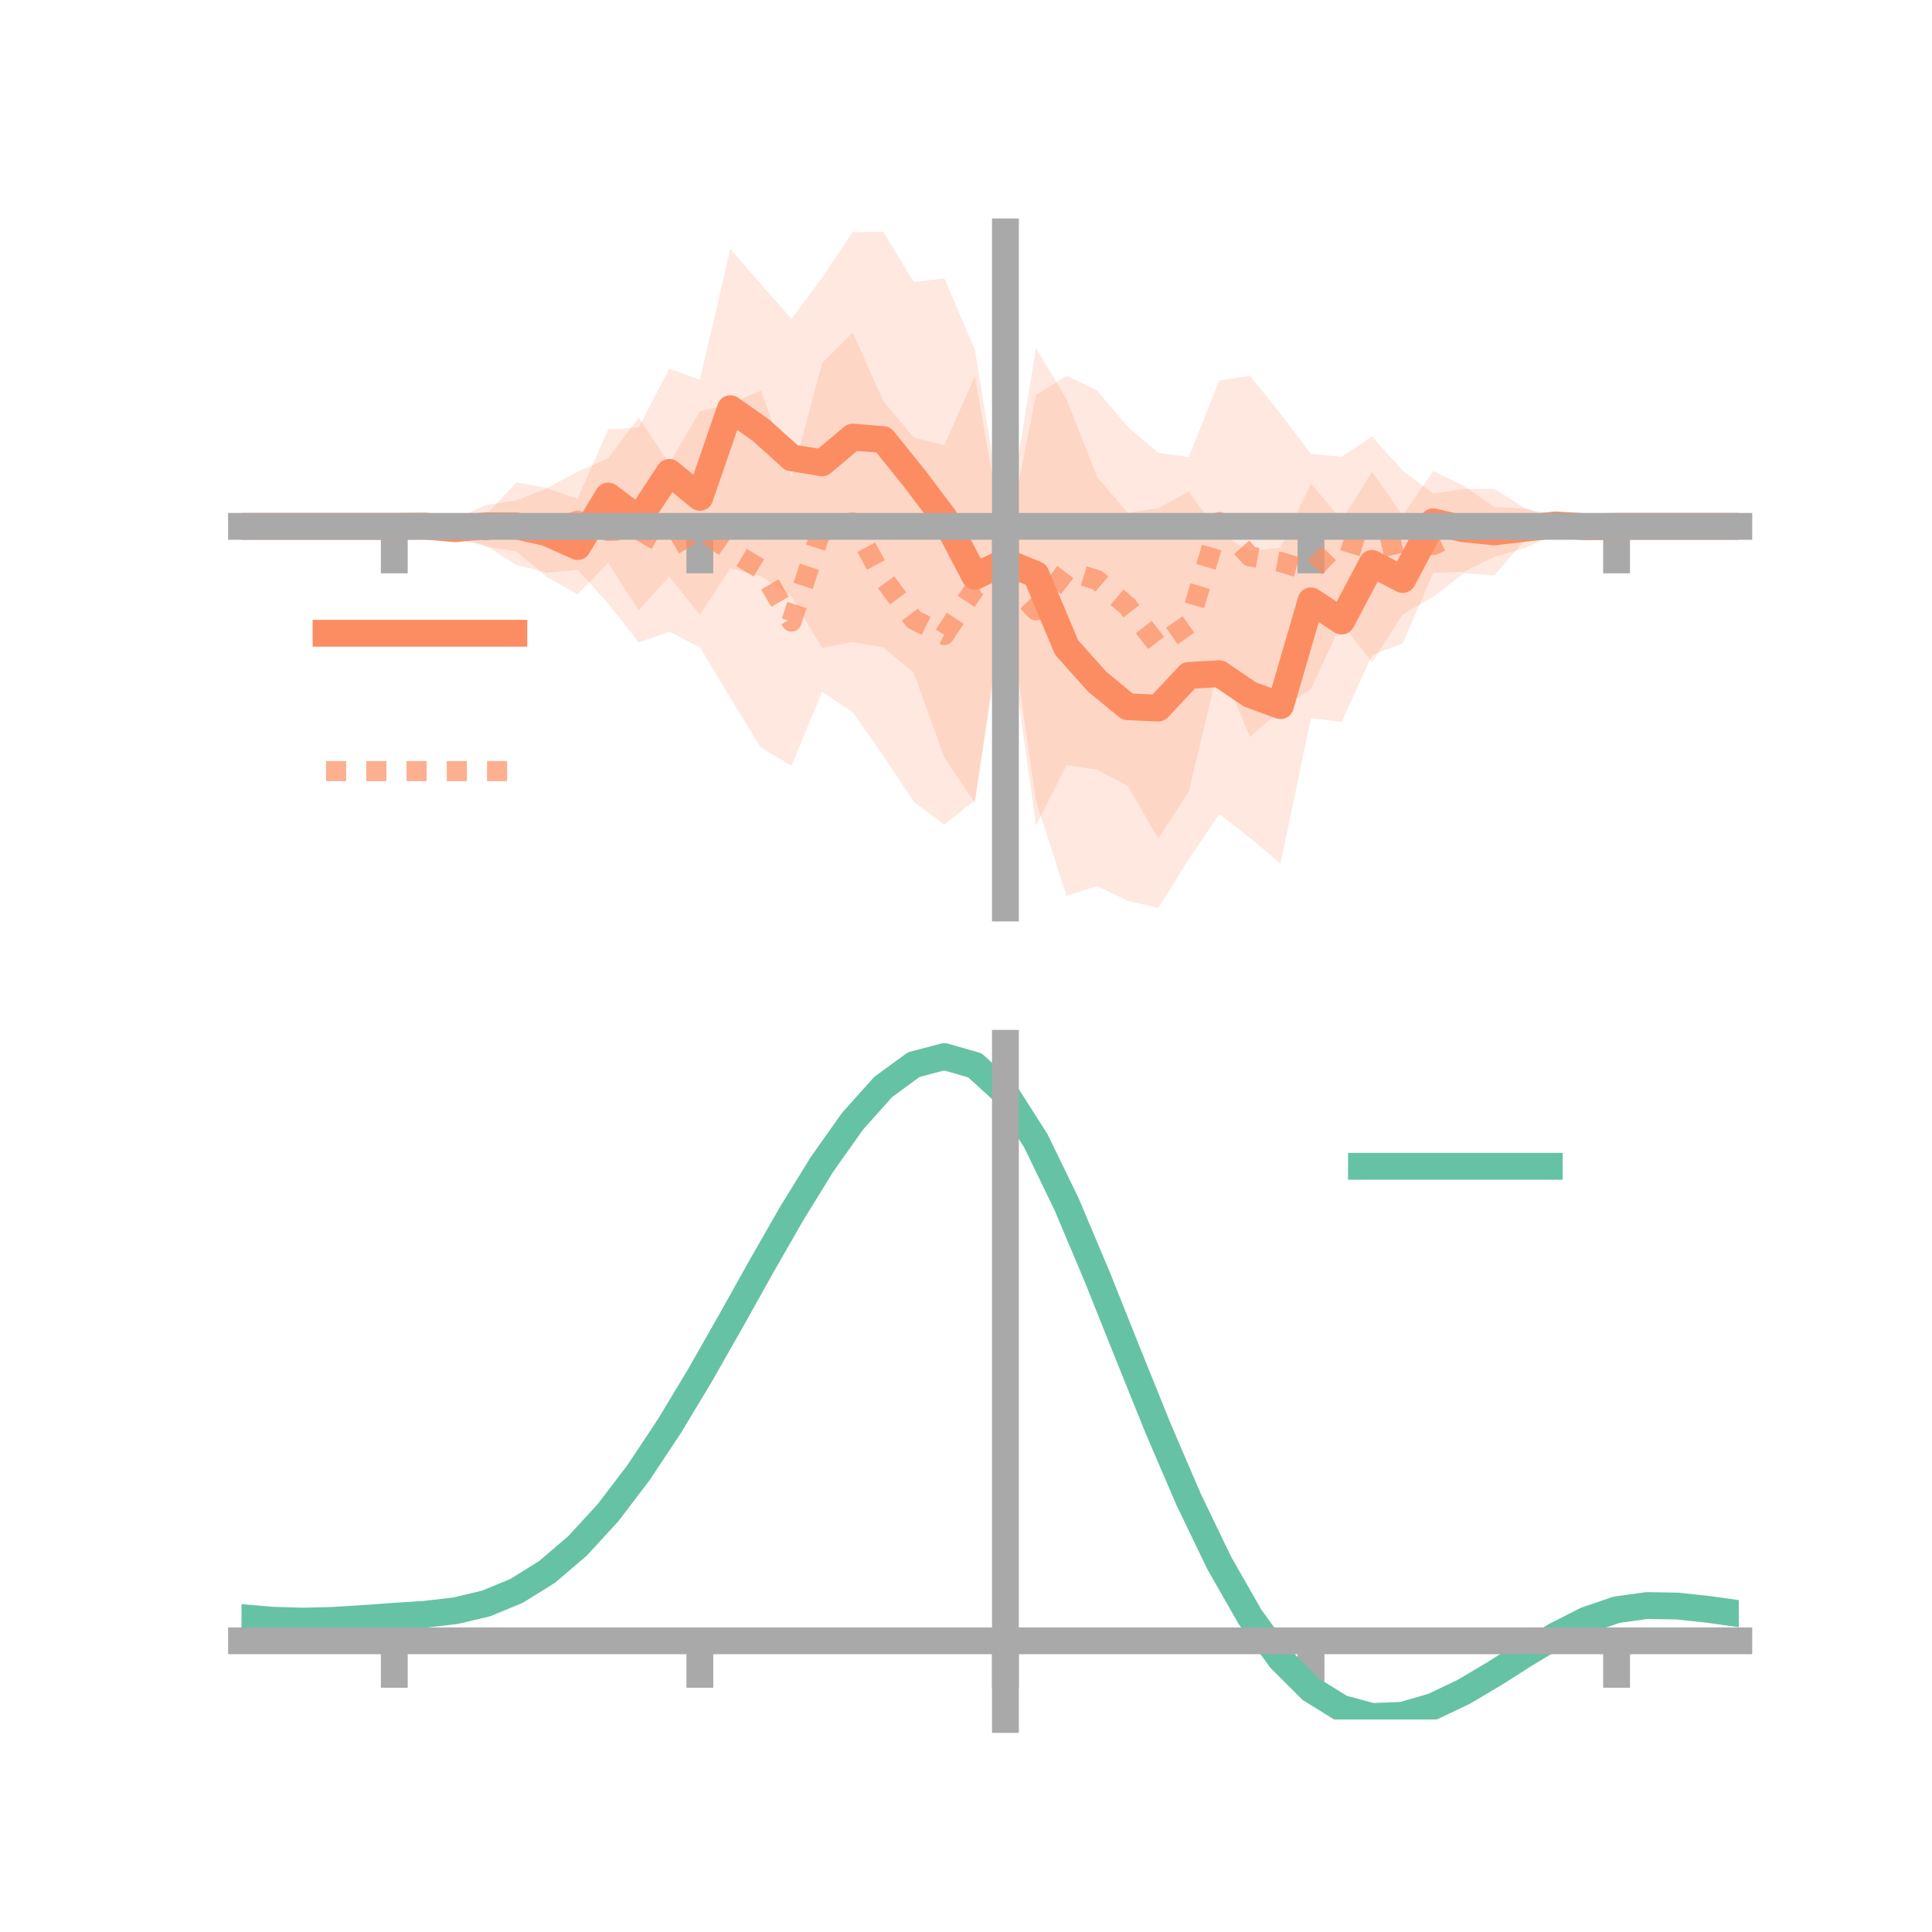 <?xml version="1.0" encoding="utf-8" standalone="no"?>
<!DOCTYPE svg PUBLIC "-//W3C//DTD SVG 1.1//EN"
  "http://www.w3.org/Graphics/SVG/1.1/DTD/svg11.dtd">
<!-- Created with matplotlib (https://matplotlib.org/) -->
<svg height="144pt" version="1.1" viewBox="0 0 144 144" width="144pt" xmlns="http://www.w3.org/2000/svg" xmlns:xlink="http://www.w3.org/1999/xlink">
 <defs>
  <style type="text/css">*{stroke-linecap:butt;stroke-linejoin:round;}</style>
 </defs>
 <g id="figure_1">
  <g id="patch_1">
   <path d="M 0 144 
L 144 144 
L 144 0 
L 0 0 
z
" style="fill:none;"/>
  </g>
  <g id="axes_1">
   <g id="patch_2">
    <path d="M 18 67.68 
L 129.6 67.68 
L 129.6 17.28 
L 18 17.28 
z
" style="fill:none;"/>
   </g>
   <g id="PolyCollection_1">
    <path clip-path="url(#pc57cab19cd)" d="M 18 39.232 
L 18 39.232 
L 20.278 39.232 
L 22.555 39.232 
L 24.833 39.232 
L 27.11 39.232 
L 29.388 39.232 
L 31.665 39.094 
L 33.943 38.678 
L 36.22 37.641 
L 38.498 37.295 
L 40.776 36.409 
L 43.053 37.175 
L 45.331 31.993 
L 47.608 31.86 
L 49.886 27.464 
L 52.163 28.311 
L 54.441 18.559 
L 56.718 21.197 
L 58.996 23.76 
L 61.273 20.714 
L 63.551 17.302 
L 65.829 17.28 
L 68.106 21.024 
L 70.384 20.753 
L 72.661 26.062 
L 74.939 39.941 
L 77.216 25.938 
L 79.494 29.751 
L 81.771 35.551 
L 84.049 38.22 
L 86.327 37.877 
L 88.604 36.653 
L 90.882 39.755 
L 93.159 41.073 
L 95.437 40.826 
L 97.714 36.039 
L 99.992 38.773 
L 102.269 35.172 
L 104.547 38.421 
L 106.824 35.105 
L 109.102 36.219 
L 111.38 37.794 
L 113.657 37.899 
L 115.935 38.418 
L 118.212 39.095 
L 120.49 39.232 
L 122.767 39.232 
L 125.045 39.232 
L 127.322 39.232 
L 129.6 39.232 
L 129.6 39.232 
L 129.6 39.232 
L 127.322 39.232 
L 125.045 39.232 
L 122.767 39.232 
L 120.49 39.232 
L 118.212 39.423 
L 115.935 39.83 
L 113.657 40.848 
L 111.38 41.498 
L 109.102 42.616 
L 106.824 42.688 
L 104.547 47.962 
L 102.269 48.817 
L 99.992 53.808 
L 97.714 53.528 
L 95.437 64.362 
L 93.159 62.443 
L 90.882 60.674 
L 88.604 64.034 
L 86.327 67.68 
L 84.049 67.131 
L 81.771 66.054 
L 79.494 66.757 
L 77.216 59.705 
L 74.939 43.807 
L 72.661 59.847 
L 70.384 56.447 
L 68.106 50.15 
L 65.829 48.247 
L 63.551 47.859 
L 61.273 48.28 
L 58.996 44.481 
L 56.718 42.938 
L 54.441 42.364 
L 52.163 45.824 
L 49.886 42.957 
L 47.608 45.486 
L 45.331 41.949 
L 43.053 44.295 
L 40.776 43.019 
L 38.498 41.106 
L 36.22 40.736 
L 33.943 40.135 
L 31.665 39.335 
L 29.388 39.232 
L 27.11 39.232 
L 24.833 39.232 
L 22.555 39.232 
L 20.278 39.232 
L 18 39.232 
z
" style="fill:#fc8d62;fill-opacity:0.2;"/>
   </g>
   <g id="PolyCollection_2">
    <path clip-path="url(#pc57cab19cd)" d="M 18 39.232 
L 18 39.232 
L 20.278 39.232 
L 22.555 39.232 
L 24.833 39.232 
L 27.11 39.232 
L 29.388 39.232 
L 31.665 39.22 
L 33.943 38.563 
L 36.22 38.387 
L 38.498 35.951 
L 40.776 36.362 
L 43.053 35.155 
L 45.331 34.154 
L 47.608 31.136 
L 49.886 34.543 
L 52.163 30.666 
L 54.441 30.099 
L 56.718 29.114 
L 58.996 35.585 
L 61.273 27.077 
L 63.551 24.78 
L 65.829 29.88 
L 68.106 32.613 
L 70.384 33.193 
L 72.661 28.064 
L 74.939 40.98 
L 77.216 29.447 
L 79.494 28.006 
L 81.771 29.11 
L 84.049 31.813 
L 86.327 33.752 
L 88.604 34.06 
L 90.882 28.357 
L 93.159 28.006 
L 95.437 30.843 
L 97.714 33.833 
L 99.992 34.042 
L 102.269 32.535 
L 104.547 35.081 
L 106.824 36.779 
L 109.102 36.449 
L 111.38 36.437 
L 113.657 37.888 
L 115.935 38.712 
L 118.212 39.21 
L 120.49 39.232 
L 122.767 39.232 
L 125.045 39.232 
L 127.322 39.232 
L 129.6 39.232 
L 129.6 39.232 
L 129.6 39.232 
L 127.322 39.232 
L 125.045 39.232 
L 122.767 39.232 
L 120.49 39.232 
L 118.212 39.274 
L 115.935 39.889 
L 113.657 40.258 
L 111.38 42.887 
L 109.102 42.733 
L 106.824 44.481 
L 104.547 45.788 
L 102.269 49.364 
L 99.992 46.465 
L 97.714 51.326 
L 95.437 52.936 
L 93.159 54.933 
L 90.882 49.455 
L 88.604 58.988 
L 86.327 62.492 
L 84.049 58.568 
L 81.771 57.366 
L 79.494 57.025 
L 77.216 61.545 
L 74.939 45.17 
L 72.661 59.642 
L 70.384 61.461 
L 68.106 59.759 
L 65.829 56.316 
L 63.551 53.086 
L 61.273 51.56 
L 58.996 57.069 
L 56.718 55.735 
L 54.441 52.007 
L 52.163 48.242 
L 49.886 47.08 
L 47.608 47.878 
L 45.331 44.983 
L 43.053 42.469 
L 40.776 42.682 
L 38.498 42.117 
L 36.22 40.669 
L 33.943 39.834 
L 31.665 39.24 
L 29.388 39.232 
L 27.11 39.232 
L 24.833 39.232 
L 22.555 39.232 
L 20.278 39.232 
L 18 39.232 
z
" style="fill:#fc8d62;fill-opacity:0.2;"/>
   </g>
   <g id="matplotlib.axis_1">
    <g id="xtick_1">
     <g id="line2d_1">
      <defs>
       <path d="M 0 0 
L 0 3.5 
" id="m006efa170c" style="stroke:#a9a9a9;stroke-width:2;"/>
      </defs>
      <g>
       <use style="fill:#a9a9a9;stroke:#a9a9a9;stroke-width:2;" x="29.388" xlink:href="#m006efa170c" y="39.232"/>
      </g>
     </g>
    </g>
    <g id="xtick_2">
     <g id="line2d_2">
      <g>
       <use style="fill:#a9a9a9;stroke:#a9a9a9;stroke-width:2;" x="52.163" xlink:href="#m006efa170c" y="39.232"/>
      </g>
     </g>
    </g>
    <g id="xtick_3">
     <g id="line2d_3">
      <g>
       <use style="fill:#a9a9a9;stroke:#a9a9a9;stroke-width:2;" x="74.939" xlink:href="#m006efa170c" y="39.232"/>
      </g>
     </g>
    </g>
    <g id="xtick_4">
     <g id="line2d_4">
      <g>
       <use style="fill:#a9a9a9;stroke:#a9a9a9;stroke-width:2;" x="97.714" xlink:href="#m006efa170c" y="39.232"/>
      </g>
     </g>
    </g>
    <g id="xtick_5">
     <g id="line2d_5">
      <g>
       <use style="fill:#a9a9a9;stroke:#a9a9a9;stroke-width:2;" x="120.49" xlink:href="#m006efa170c" y="39.232"/>
      </g>
     </g>
    </g>
   </g>
   <g id="matplotlib.axis_2"/>
   <g id="line2d_6">
    <path clip-path="url(#pc57cab19cd)" d="M 18 39.232 
L 20.278 39.232 
L 22.555 39.232 
L 24.833 39.232 
L 27.11 39.232 
L 29.388 39.232 
L 31.665 39.214 
L 33.943 39.407 
L 36.22 39.188 
L 38.498 39.2 
L 40.776 39.714 
L 43.053 40.735 
L 45.331 36.971 
L 47.608 38.673 
L 49.886 35.21 
L 52.163 37.068 
L 54.441 30.462 
L 56.718 32.068 
L 58.996 34.121 
L 61.273 34.497 
L 63.551 32.581 
L 65.829 32.764 
L 68.106 35.587 
L 70.384 38.6 
L 72.661 42.954 
L 74.939 41.874 
L 77.216 42.821 
L 79.494 48.254 
L 81.771 50.803 
L 84.049 52.676 
L 86.327 52.778 
L 88.604 50.343 
L 90.882 50.214 
L 93.159 51.758 
L 95.437 52.594 
L 97.714 44.784 
L 99.992 46.29 
L 102.269 41.995 
L 104.547 43.192 
L 106.824 38.896 
L 109.102 39.417 
L 111.38 39.646 
L 113.657 39.374 
L 115.935 39.124 
L 118.212 39.259 
L 120.49 39.232 
L 122.767 39.232 
L 125.045 39.232 
L 127.322 39.232 
L 129.6 39.232 
" style="fill:none;stroke:#fc8d62;stroke-linecap:square;stroke-width:2;"/>
   </g>
   <g id="line2d_7">
    <path clip-path="url(#pc57cab19cd)" d="M 18 39.232 
L 20.278 39.232 
L 22.555 39.232 
L 24.833 39.232 
L 27.11 39.232 
L 29.388 39.232 
L 31.665 39.23 
L 33.943 39.198 
L 36.22 39.528 
L 38.498 39.034 
L 40.776 39.522 
L 43.053 38.812 
L 45.331 39.569 
L 47.608 39.507 
L 49.886 40.811 
L 52.163 39.454 
L 54.441 41.053 
L 56.718 42.424 
L 58.996 46.327 
L 61.273 39.318 
L 63.551 38.933 
L 65.829 43.098 
L 68.106 46.186 
L 70.384 47.327 
L 72.661 43.853 
L 74.939 43.075 
L 77.216 45.496 
L 79.494 42.516 
L 81.771 43.238 
L 84.049 45.19 
L 86.327 48.122 
L 88.604 46.524 
L 90.882 38.906 
L 93.159 41.47 
L 95.437 41.889 
L 97.714 42.58 
L 99.992 40.253 
L 102.269 40.95 
L 104.547 40.435 
L 106.824 40.63 
L 109.102 39.591 
L 111.38 39.662 
L 113.657 39.073 
L 115.935 39.3 
L 118.212 39.242 
L 120.49 39.232 
L 122.767 39.232 
L 125.045 39.232 
L 127.322 39.232 
L 129.6 39.232 
" style="fill:none;stroke:#fc8d62;stroke-dasharray:1.5,1.5;stroke-dashoffset:0;stroke-opacity:0.7;stroke-width:1.5;"/>
   </g>
   <g id="patch_3">
    <path d="M 74.939 67.68 
L 74.939 17.28 
" style="fill:none;stroke:#a9a9a9;stroke-linecap:square;stroke-linejoin:miter;stroke-width:2;"/>
   </g>
   <g id="patch_4">
    <path d="M 129.6 67.68 
L 129.6 17.28 
" style="fill:none;"/>
   </g>
   <g id="patch_5">
    <path d="M 18 39.232 
L 129.6 39.232 
" style="fill:none;stroke:#a9a9a9;stroke-linecap:square;stroke-linejoin:miter;stroke-width:2;"/>
   </g>
   <g id="patch_6">
    <path d="M 18 17.28 
L 129.6 17.28 
" style="fill:none;"/>
   </g>
   <g id="legend_1">
    <g id="line2d_8">
     <path d="M 24.3 47.2 
L 38.3 47.2 
" style="fill:none;stroke:#fc8d62;stroke-linecap:square;stroke-width:2;"/>
    </g>
    <g id="line2d_9"/>
    <g id="text_1">
     <!--   -->
     <g transform="translate(43.9 49.65)scale(0.07 -0.07)">
      <defs>
       <path id="DejaVuSans-32"/>
      </defs>
      <use xlink:href="#DejaVuSans-32"/>
     </g>
    </g>
    <g id="line2d_10">
     <path d="M 24.3 57.474 
L 38.3 57.474 
" style="fill:none;stroke:#fc8d62;stroke-dasharray:1.5,1.5;stroke-dashoffset:0;stroke-opacity:0.7;stroke-width:1.5;"/>
    </g>
    <g id="line2d_11"/>
    <g id="text_2">
     <!--   -->
     <g transform="translate(43.9 59.924)scale(0.07 -0.07)">
      <use xlink:href="#DejaVuSans-32"/>
     </g>
    </g>
   </g>
  </g>
  <g id="axes_2">
   <g id="patch_7">
    <path d="M 18 128.16 
L 129.6 128.16 
L 129.6 77.76 
L 18 77.76 
z
" style="fill:none;"/>
   </g>
   <g id="PolyCollection_3">
    <path clip-path="url(#p340ad80c72)" d="M 18 120.606 
L 18 120.522 
L 20.278 120.728 
L 22.555 120.799 
L 24.833 120.737 
L 27.11 120.584 
L 29.388 120.411 
L 31.665 120.259 
L 33.943 119.99 
L 36.22 119.444 
L 38.498 118.497 
L 40.776 117.056 
L 43.053 115.069 
L 45.331 112.528 
L 47.608 109.464 
L 49.886 105.944 
L 52.163 102.068 
L 54.441 97.967 
L 56.718 93.794 
L 58.996 89.724 
L 61.273 85.946 
L 63.551 82.66 
L 65.829 80.067 
L 68.106 78.369 
L 70.384 77.76 
L 72.661 78.426 
L 74.939 80.534 
L 77.216 84.163 
L 79.494 88.936 
L 81.771 94.419 
L 84.049 100.208 
L 86.327 105.946 
L 88.604 111.334 
L 90.882 116.137 
L 93.159 120.187 
L 95.437 123.38 
L 97.714 125.677 
L 99.992 127.098 
L 102.269 127.714 
L 104.547 127.63 
L 106.824 126.98 
L 109.102 125.914 
L 111.38 124.591 
L 113.657 123.172 
L 115.935 121.815 
L 118.212 120.673 
L 120.49 119.897 
L 122.767 119.585 
L 125.045 119.631 
L 127.322 119.886 
L 129.6 120.217 
L 129.6 120.328 
L 129.6 120.328 
L 127.322 120.021 
L 125.045 119.785 
L 122.767 119.749 
L 120.49 120.065 
L 118.212 120.852 
L 115.935 122.024 
L 113.657 123.43 
L 111.38 124.904 
L 109.102 126.279 
L 106.824 127.385 
L 104.547 128.062 
L 102.269 128.16 
L 99.992 127.555 
L 97.714 126.155 
L 95.437 123.907 
L 93.159 120.802 
L 90.882 116.88 
L 88.604 112.235 
L 86.327 107.027 
L 84.049 101.476 
L 81.771 95.872 
L 79.494 90.559 
L 77.216 85.932 
L 74.939 82.416 
L 72.661 80.38 
L 70.384 79.74 
L 68.106 80.331 
L 65.829 81.967 
L 63.551 84.457 
L 61.273 87.606 
L 58.996 91.219 
L 56.718 95.103 
L 54.441 99.08 
L 52.163 102.983 
L 49.886 106.669 
L 47.608 110.016 
L 45.331 112.933 
L 43.053 115.359 
L 40.776 117.267 
L 38.498 118.664 
L 36.22 119.589 
L 33.943 120.122 
L 31.665 120.381 
L 29.388 120.52 
L 27.11 120.677 
L 24.833 120.811 
L 22.555 120.859 
L 20.278 120.792 
L 18 120.606 
z
" style="fill:#66c2a5;fill-opacity:0.2;"/>
   </g>
   <g id="matplotlib.axis_3">
    <g id="xtick_6">
     <g id="line2d_12">
      <g>
       <use style="fill:#a9a9a9;stroke:#a9a9a9;stroke-width:2;" x="29.388" xlink:href="#m006efa170c" y="122.296"/>
      </g>
     </g>
    </g>
    <g id="xtick_7">
     <g id="line2d_13">
      <g>
       <use style="fill:#a9a9a9;stroke:#a9a9a9;stroke-width:2;" x="52.163" xlink:href="#m006efa170c" y="122.296"/>
      </g>
     </g>
    </g>
    <g id="xtick_8">
     <g id="line2d_14">
      <g>
       <use style="fill:#a9a9a9;stroke:#a9a9a9;stroke-width:2;" x="74.939" xlink:href="#m006efa170c" y="122.296"/>
      </g>
     </g>
    </g>
    <g id="xtick_9">
     <g id="line2d_15">
      <g>
       <use style="fill:#a9a9a9;stroke:#a9a9a9;stroke-width:2;" x="97.714" xlink:href="#m006efa170c" y="122.296"/>
      </g>
     </g>
    </g>
    <g id="xtick_10">
     <g id="line2d_16">
      <g>
       <use style="fill:#a9a9a9;stroke:#a9a9a9;stroke-width:2;" x="120.49" xlink:href="#m006efa170c" y="122.296"/>
      </g>
     </g>
    </g>
   </g>
   <g id="matplotlib.axis_4"/>
   <g id="line2d_17">
    <path clip-path="url(#p340ad80c72)" d="M 18 120.564 
L 20.278 120.76 
L 22.555 120.829 
L 24.833 120.774 
L 27.11 120.631 
L 29.388 120.466 
L 31.665 120.32 
L 33.943 120.056 
L 36.22 119.517 
L 38.498 118.58 
L 40.776 117.161 
L 43.053 115.214 
L 45.331 112.731 
L 47.608 109.74 
L 49.886 106.306 
L 52.163 102.526 
L 54.441 98.523 
L 56.718 94.449 
L 58.996 90.471 
L 61.273 86.776 
L 63.551 83.559 
L 65.829 81.017 
L 68.106 79.35 
L 70.384 78.75 
L 72.661 79.403 
L 74.939 81.475 
L 77.216 85.047 
L 79.494 89.747 
L 81.771 95.146 
L 84.049 100.842 
L 86.327 106.486 
L 88.604 111.785 
L 90.882 116.508 
L 93.159 120.495 
L 95.437 123.644 
L 97.714 125.916 
L 99.992 127.327 
L 102.269 127.937 
L 104.547 127.846 
L 106.824 127.183 
L 109.102 126.097 
L 111.38 124.747 
L 113.657 123.301 
L 115.935 121.92 
L 118.212 120.763 
L 120.49 119.981 
L 122.767 119.667 
L 125.045 119.708 
L 127.322 119.953 
L 129.6 120.272 
" style="fill:none;stroke:#66c2a5;stroke-linecap:square;stroke-width:2;"/>
   </g>
   <g id="patch_8">
    <path d="M 74.939 128.16 
L 74.939 77.76 
" style="fill:none;stroke:#a9a9a9;stroke-linecap:square;stroke-linejoin:miter;stroke-width:2;"/>
   </g>
   <g id="patch_9">
    <path d="M 129.6 128.16 
L 129.6 77.76 
" style="fill:none;"/>
   </g>
   <g id="patch_10">
    <path d="M 18 122.296 
L 129.6 122.296 
" style="fill:none;stroke:#a9a9a9;stroke-linecap:square;stroke-linejoin:miter;stroke-width:2;"/>
   </g>
   <g id="patch_11">
    <path d="M 18 77.76 
L 129.6 77.76 
" style="fill:none;"/>
   </g>
   <g id="legend_2">
    <g id="line2d_18">
     <path d="M 101.475 86.929 
L 115.475 86.929 
" style="fill:none;stroke:#66c2a5;stroke-linecap:square;stroke-width:2;"/>
    </g>
    <g id="line2d_19"/>
    <g id="text_3">
     <!--   -->
     <g transform="translate(121.075 89.379)scale(0.07 -0.07)">
      <use xlink:href="#DejaVuSans-32"/>
     </g>
    </g>
   </g>
  </g>
 </g>
 <defs>
  <clipPath id="pc57cab19cd">
   <rect height="50.4" width="111.6" x="18" y="17.28"/>
  </clipPath>
  <clipPath id="p340ad80c72">
   <rect height="50.4" width="111.6" x="18" y="77.76"/>
  </clipPath>
 </defs>
</svg>
